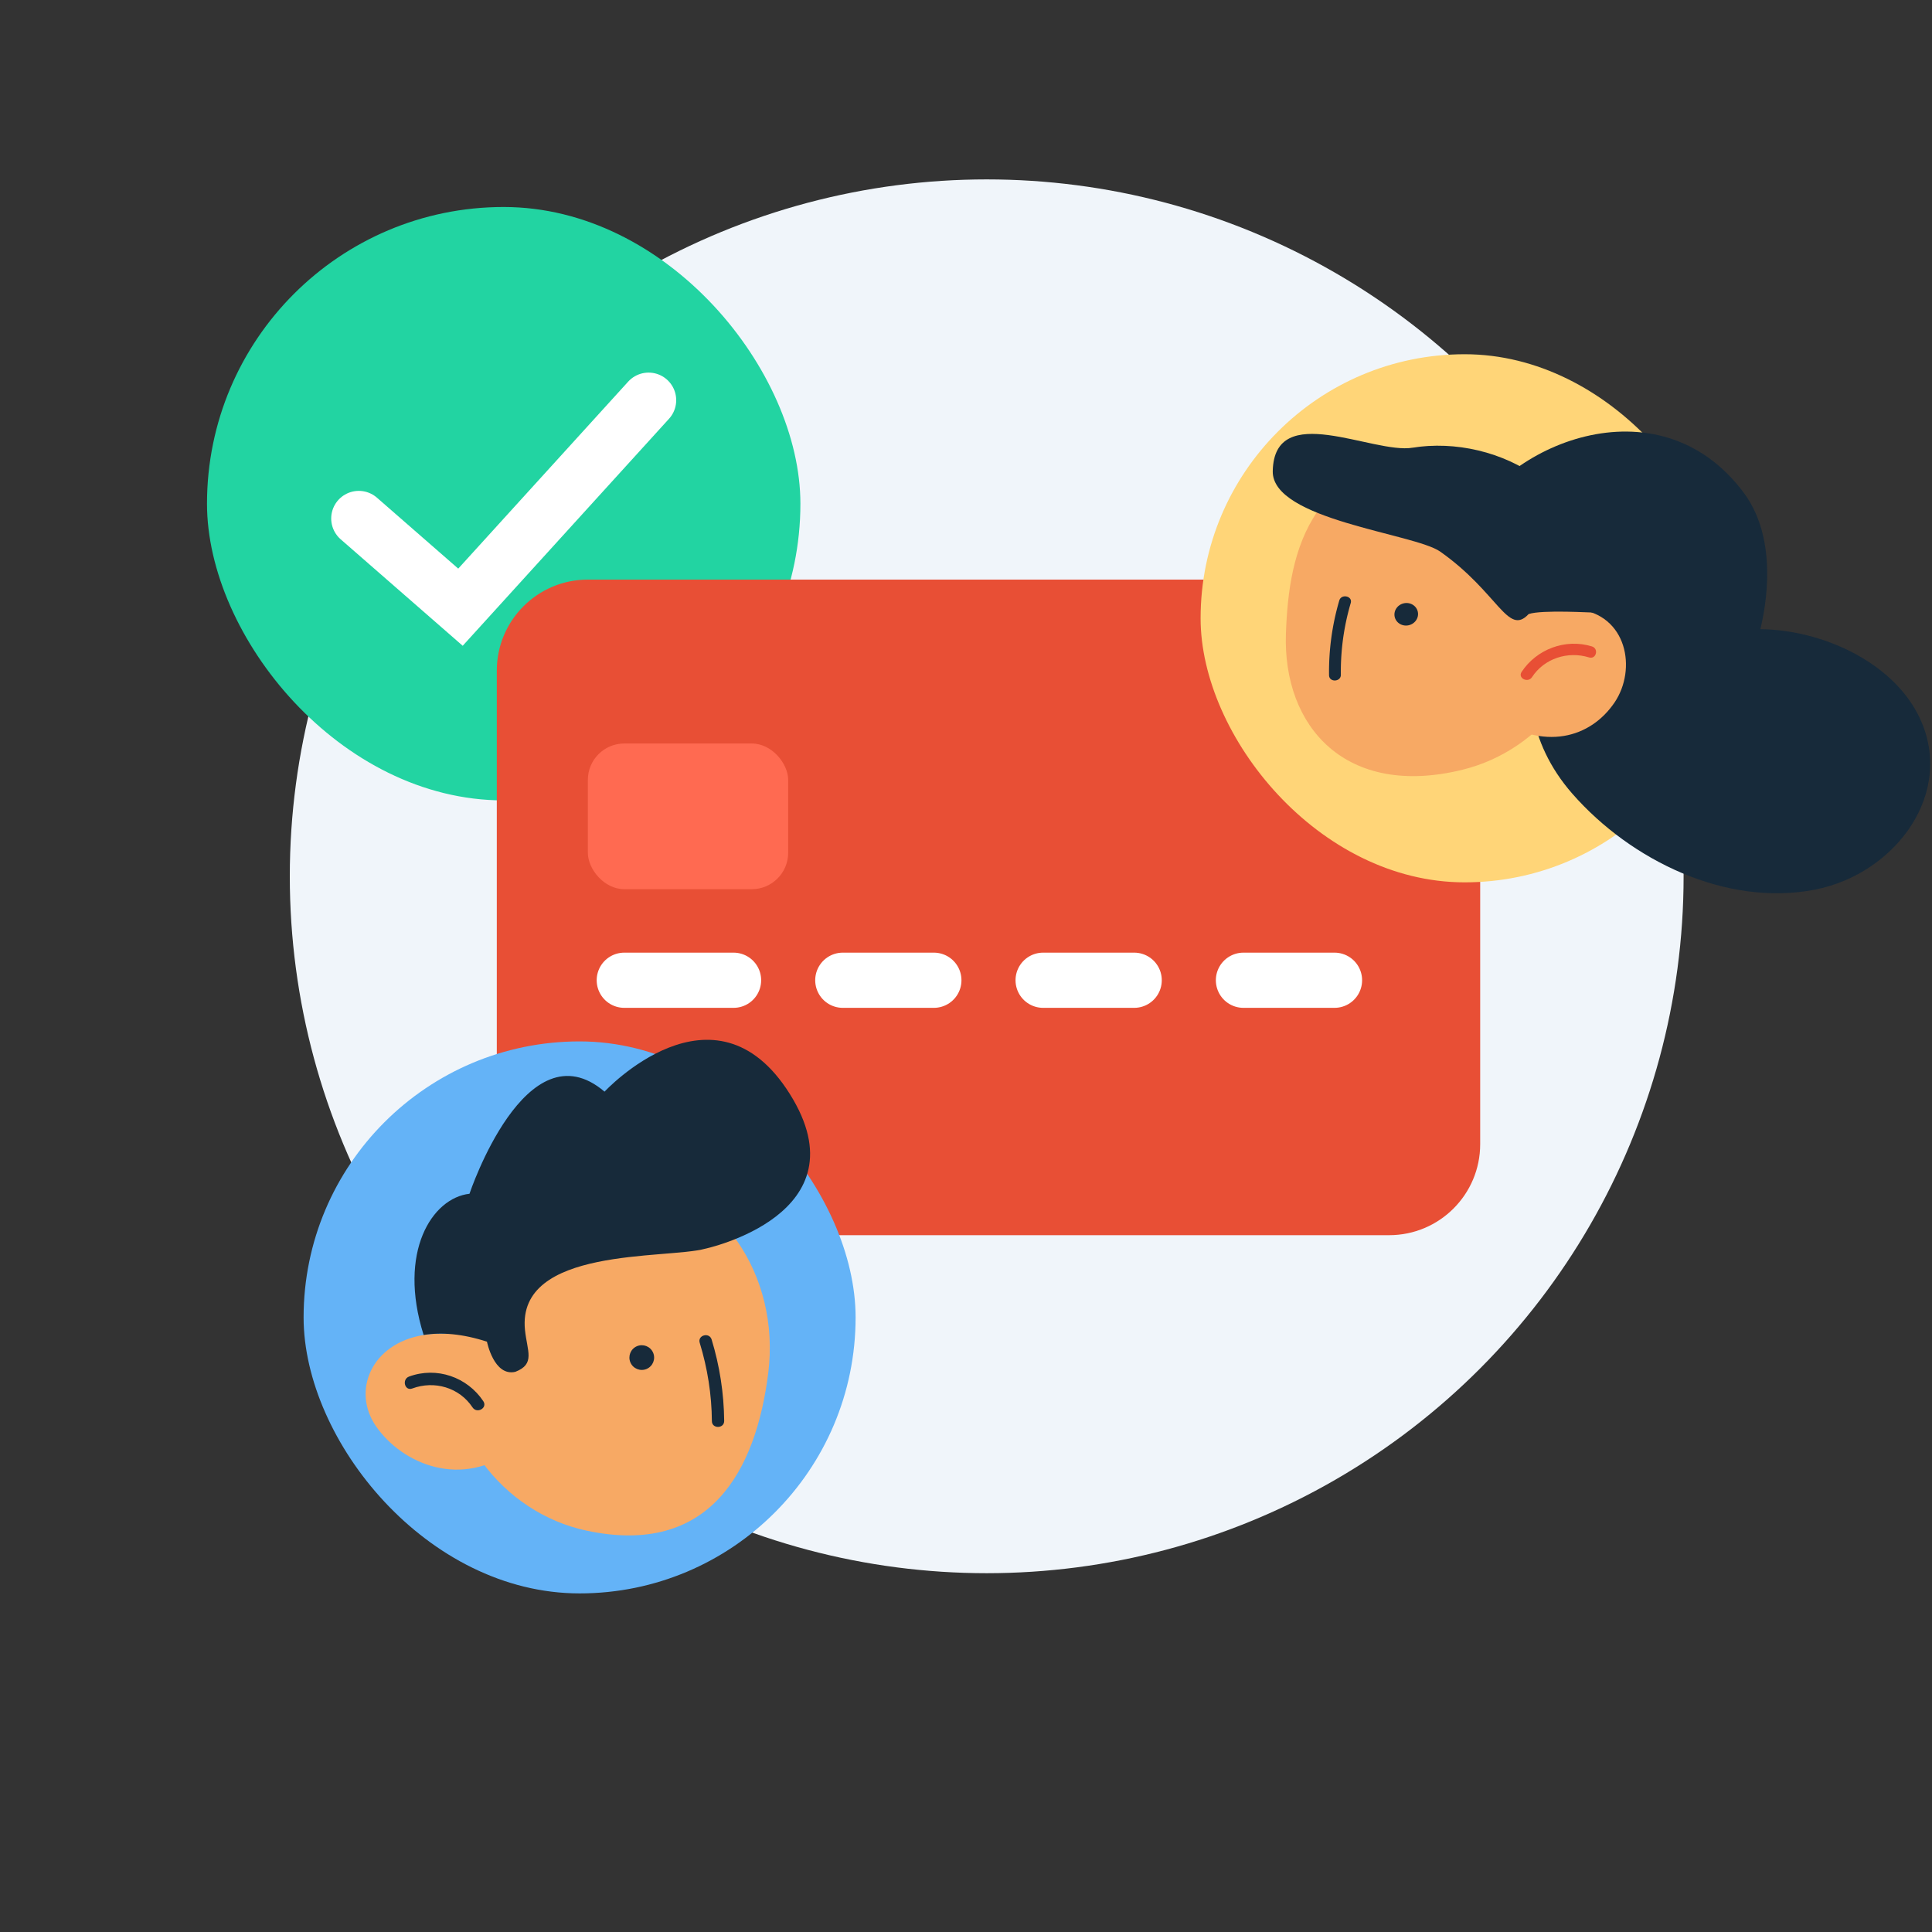<svg xmlns="http://www.w3.org/2000/svg" width="140" height="140" fill="none"><rect width="100%" height="100%" fill="#333333" stroke="none"/><circle cx="71.5" cy="63.5" r="50.5" fill="#f0f5fa"/><rect x="15" y="15" width="43" height="43" rx="21.5" fill="#22d4a2"/><path d="M26 37.571L33.368 44 47 29" stroke="#fff" stroke-width="4" stroke-linecap="round"/><rect x="36" y="42" width="71.26" height="47.506" rx="6.598" fill="#e84f35"/><path d="M45.238 71.032h7.918m7.917 0h6.598m7.918 0h6.598m7.918 0h6.598" stroke="#fff" stroke-width="4" stroke-linecap="round"/><rect x="42.598" y="53.877" width="14.516" height="10.557" rx="2.639" fill="#ff6a51"/><rect x="22" y="75.464" width="40" height="40" rx="20" fill="#64b3f7"/><g fill="#f7a964"><path d="M37.324 104.985c-3.851 2.962-8.183 1.108-10.083-1.641-1.758-2.557-.335-5.991 3.457-6.605 1.275-.21 2.809-.092 4.589.485 0 0 1.116.913 2.056 2.184 1.219 1.648 2.148 3.91-.019 5.577z"/><path d="M55.672 99.477c-.886 7.113-4.246 13.335-13.16 11.441-6.068-1.289-10.831-7.21-9.945-14.324s6.776-12.243 13.16-11.442 10.831 7.21 9.945 14.324z"/></g><path d="M46.86 99.197c.454-.196.663-.723.467-1.177s-.723-.663-1.177-.467-.663.723-.467 1.177.723.663 1.177.467zm5.617 3.767c-.02-2.011-.327-3.985-.91-5.898-.17-.551-1.033-.314-.863.237.566 1.852.866 3.742.882 5.676 0 .566.895.56.891-.014zm-17.451-1.424c-1.169-1.757-3.384-2.527-5.387-1.788-.537.203-.308 1.069.236.863 1.606-.596 3.413-.07 4.367 1.371.326.483 1.101.041.783-.446zm16.079-11.054c-2.798.77-13.676-.158-13.063 5.888.159 1.541.764 2.469-.699 3.033-1.552.359-2.056-2.184-2.056-2.184-1.781-.577-3.314-.694-4.589-.485-1.898-6.018.615-9.932 3.323-10.234 0 0 4.089-12.253 9.786-7.399 0 0 7.946-8.564 13.426.168s-6.129 11.213-6.129 11.213z" fill="#172a3a"/><rect x="87" y="25.669" width="38.269" height="38.269" rx="19.135" fill="#ffd578"/><path d="M109.114 41.945c-1.255-1.996-.995-2.229-2.898-3.704 2.536-5.895 13.897-10.911 20.147-2.53 2.832 3.802 1.275 9.463 1.204 9.88 4.529.062 9.469 2.382 11.417 6.184 2.857 5.566-1.607 11.554-7.475 12.693-6.42 1.246-13.327-2.114-17.566-6.946-6.711-7.668-.372-16.785-1.099-17.255-.939-.616-2.817.891-3.73 1.678z" fill="#172a3a"/><g fill="#f7a964"><path d="M108.138 51.922c3.742 2.537 7.113 1.559 8.864-1.025 1.618-2.403.916-6.36-2.719-6.758-1.218-.137-2.683.034-4.365.631 0 0-1.046.876-1.914 2.07-1.127 1.555-1.971 3.654.134 5.082z"/><path d="M105.994 55.775c-8.461 2.085-13.051-3.105-12.811-9.877.108-2.999.511-6.25 2.281-8.83 1.616-2.369 3.992-4.154 6.891-4.622 6.075-.992 11.809 3.434 12.811 9.877.006.024.001.042.006.065.96 6.412-3.438 11.971-9.178 13.386z"/></g><path d="M102.085 45.307c-.461.106-.917-.163-1.018-.601s.191-.879.652-.986.917.163 1.018.601-.191.879-.652.986zm-5.777 3.621a18.33 18.33 0 0 1 .74-5.409c.146-.51.978-.334.832.176a17.6 17.6 0 0 0-.717 5.203c.007.525-.846.563-.855.03z" fill="#172a3a"/><path d="M110.259 48.693c1.081-1.644 3.173-2.444 5.095-1.852.519.156.317.955-.203.799-1.544-.479-3.254.074-4.137 1.43-.293.444-1.046.074-.755-.377z" fill="#e84f35"/><path d="M110.769 44.499c-1.515 1.628-2.176-1.545-6.408-4.529-1.878-1.321-12.204-2.29-12.133-5.832.109-5.171 7.235-1.226 10.133-1.694 6.075-.992 14.148 3.053 13.121 11.945.003.016-3.779-.223-4.714.11z" fill="#172a3a"/></svg>